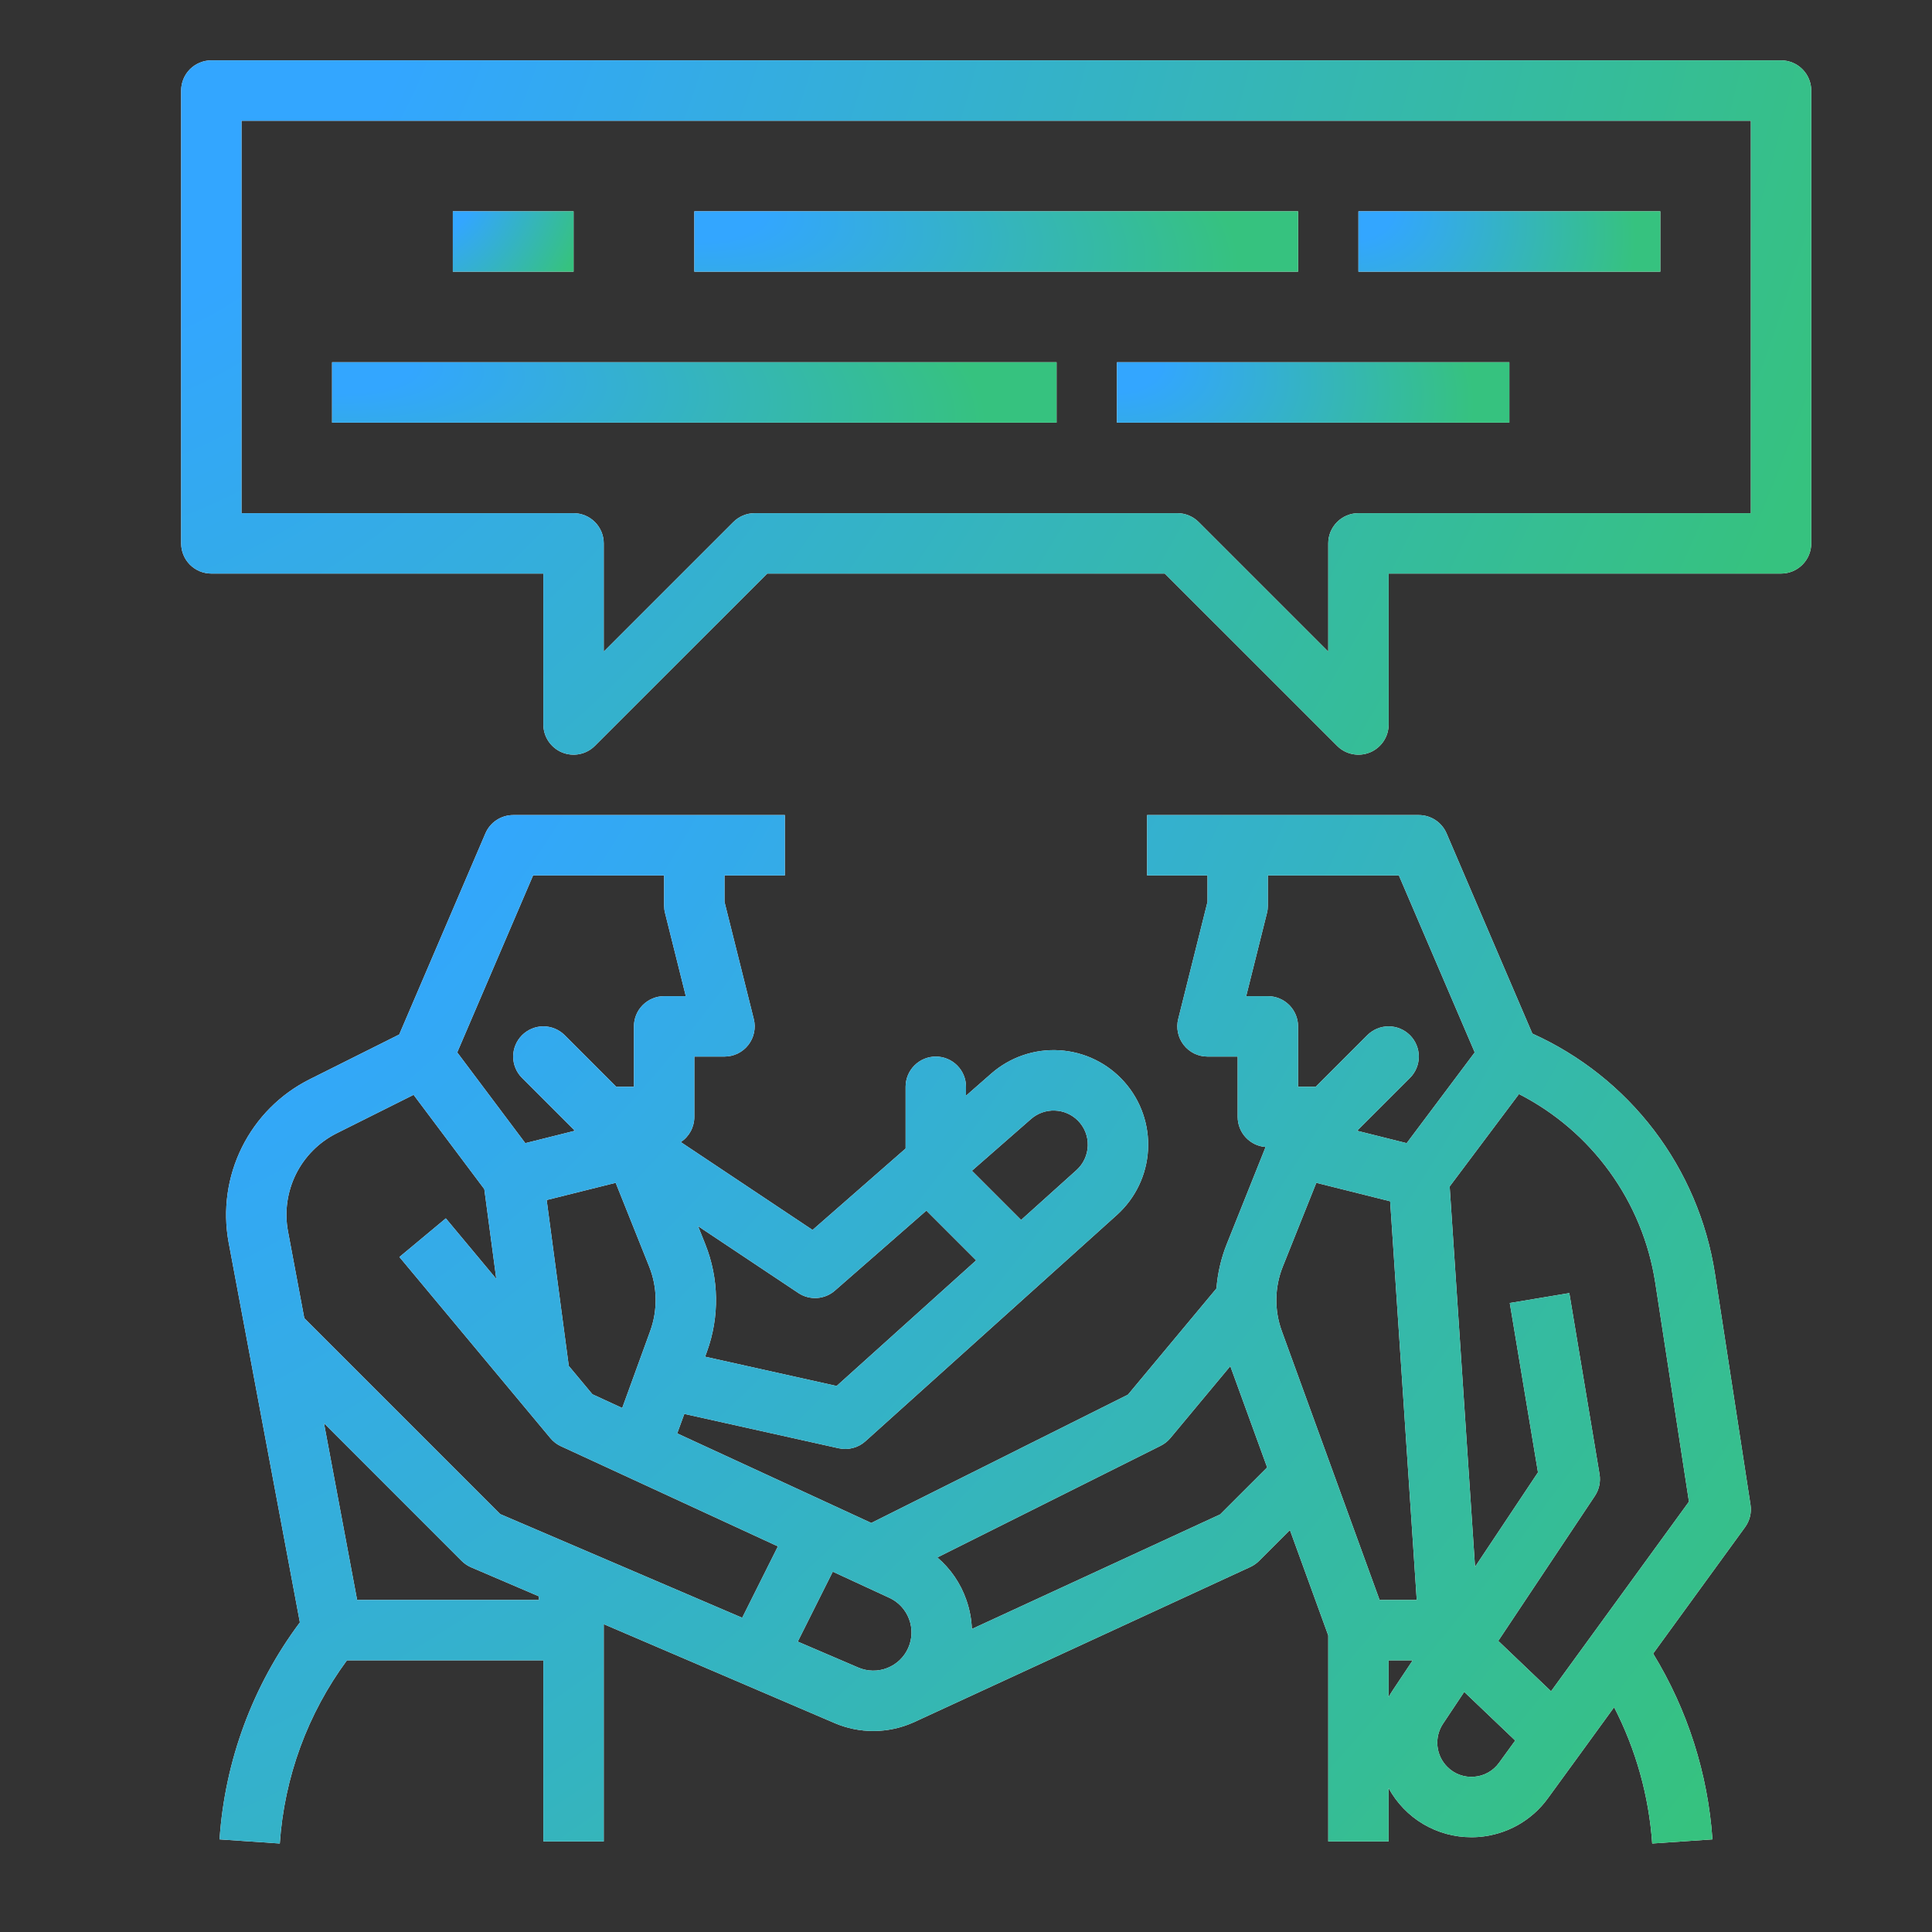 <svg width="50" height="50" viewBox="0 0 50 50" fill="none" xmlns="http://www.w3.org/2000/svg">
<rect x="0" y="0" width="50" height="50" fill="#333333" stroke="none"/>
<path d="M46.094 1.562H5.469C5.262 1.562 5.063 1.645 4.916 1.791C4.77 1.938 4.688 2.137 4.688 2.344V14.062C4.688 14.27 4.77 14.468 4.916 14.615C5.063 14.761 5.262 14.844 5.469 14.844H14.062V18.75C14.062 18.904 14.108 19.056 14.194 19.184C14.28 19.312 14.402 19.413 14.545 19.472C14.688 19.531 14.845 19.546 14.996 19.516C15.148 19.486 15.287 19.412 15.396 19.302L19.855 14.844H30.145L34.604 19.302C34.713 19.412 34.852 19.486 35.004 19.516C35.155 19.546 35.312 19.531 35.455 19.472C35.598 19.413 35.72 19.312 35.806 19.184C35.892 19.056 35.938 18.904 35.938 18.75V14.844H46.094C46.301 14.844 46.5 14.761 46.646 14.615C46.793 14.468 46.875 14.27 46.875 14.062V2.344C46.875 2.137 46.793 1.938 46.646 1.791C46.5 1.645 46.301 1.562 46.094 1.562ZM45.312 13.281H35.156C34.949 13.281 34.75 13.364 34.604 13.51C34.457 13.657 34.375 13.855 34.375 14.062V16.864L31.021 13.51C30.875 13.364 30.676 13.281 30.469 13.281H19.531C19.324 13.281 19.125 13.364 18.979 13.51L15.625 16.864V14.062C15.625 13.855 15.543 13.657 15.396 13.51C15.25 13.364 15.051 13.281 14.844 13.281H6.25V3.125H45.312V13.281Z" fill="white"/>
<path d="M46.094 1.562H5.469C5.262 1.562 5.063 1.645 4.916 1.791C4.77 1.938 4.688 2.137 4.688 2.344V14.062C4.688 14.27 4.77 14.468 4.916 14.615C5.063 14.761 5.262 14.844 5.469 14.844H14.062V18.75C14.062 18.904 14.108 19.056 14.194 19.184C14.28 19.312 14.402 19.413 14.545 19.472C14.688 19.531 14.845 19.546 14.996 19.516C15.148 19.486 15.287 19.412 15.396 19.302L19.855 14.844H30.145L34.604 19.302C34.713 19.412 34.852 19.486 35.004 19.516C35.155 19.546 35.312 19.531 35.455 19.472C35.598 19.413 35.72 19.312 35.806 19.184C35.892 19.056 35.938 18.904 35.938 18.75V14.844H46.094C46.301 14.844 46.5 14.761 46.646 14.615C46.793 14.468 46.875 14.27 46.875 14.062V2.344C46.875 2.137 46.793 1.938 46.646 1.791C46.5 1.645 46.301 1.562 46.094 1.562ZM45.312 13.281H35.156C34.949 13.281 34.75 13.364 34.604 13.51C34.457 13.657 34.375 13.855 34.375 14.062V16.864L31.021 13.51C30.875 13.364 30.676 13.281 30.469 13.281H19.531C19.324 13.281 19.125 13.364 18.979 13.51L15.625 16.864V14.062C15.625 13.855 15.543 13.657 15.396 13.51C15.25 13.364 15.051 13.281 14.844 13.281H6.25V3.125H45.312V13.281Z" fill="url(#paint0_radial_511_791)"/>
<path d="M14.844 5.469H11.719V7.031H14.844V5.469Z" fill="white"/>
<path d="M14.844 5.469H11.719V7.031H14.844V5.469Z" fill="url(#paint1_radial_511_791)"/>
<path d="M33.594 5.469H17.969V7.031H33.594V5.469Z" fill="white"/>
<path d="M33.594 5.469H17.969V7.031H33.594V5.469Z" fill="url(#paint2_radial_511_791)"/>
<path d="M42.969 5.469H35.156V7.031H42.969V5.469Z" fill="white"/>
<path d="M42.969 5.469H35.156V7.031H42.969V5.469Z" fill="url(#paint3_radial_511_791)"/>
<path d="M27.344 9.375H8.594V10.938H27.344V9.375Z" fill="white"/>
<path d="M27.344 9.375H8.594V10.938H27.344V9.375Z" fill="url(#paint4_radial_511_791)"/>
<path d="M39.062 9.375H28.906V10.938H39.062V9.375Z" fill="white"/>
<path d="M39.062 9.375H28.906V10.938H39.062V9.375Z" fill="url(#paint5_radial_511_791)"/>
<path d="M44.38 32.946C44.17 31.602 43.628 30.331 42.804 29.249C41.979 28.167 40.898 27.308 39.657 26.749L37.437 21.567C37.377 21.427 37.276 21.307 37.149 21.223C37.021 21.139 36.872 21.094 36.719 21.094H29.687V22.656H31.25V23.341L30.492 26.373C30.463 26.488 30.461 26.608 30.486 26.725C30.51 26.841 30.561 26.95 30.634 27.043C30.707 27.137 30.801 27.213 30.907 27.265C31.014 27.317 31.131 27.344 31.25 27.344H32.031V28.906C32.031 29.103 32.106 29.293 32.24 29.437C32.374 29.581 32.557 29.67 32.754 29.684L31.749 32.196C31.602 32.563 31.512 32.951 31.482 33.345L29.192 36.093L22.549 39.414L17.526 37.096L17.71 36.592L21.705 37.481C21.827 37.508 21.953 37.506 22.073 37.474C22.194 37.443 22.305 37.383 22.398 37.299L28.905 31.443C29.385 31.011 29.675 30.406 29.711 29.761C29.747 29.116 29.527 28.483 29.098 28C28.669 27.516 28.067 27.222 27.422 27.182C26.777 27.141 26.143 27.357 25.656 27.782L25 28.357V28.125C25 27.918 24.918 27.719 24.771 27.573C24.625 27.426 24.426 27.344 24.219 27.344C24.012 27.344 23.813 27.426 23.666 27.573C23.52 27.719 23.437 27.918 23.437 28.125V29.724L21.029 31.831L17.619 29.557C17.727 29.486 17.815 29.389 17.876 29.276C17.937 29.162 17.969 29.035 17.969 28.906V27.344H18.75C18.869 27.344 18.986 27.317 19.093 27.265C19.199 27.213 19.293 27.137 19.366 27.043C19.439 26.95 19.49 26.841 19.514 26.725C19.539 26.608 19.537 26.488 19.508 26.373L18.75 23.341V22.656H20.312V21.094H13.281C13.128 21.094 12.979 21.139 12.851 21.223C12.723 21.307 12.623 21.427 12.563 21.567L10.332 26.773L8.009 27.935C7.251 28.316 6.638 28.933 6.261 29.693C5.884 30.453 5.763 31.314 5.916 32.148L7.761 41.988C6.541 43.62 5.819 45.57 5.682 47.603L7.241 47.71C7.357 45.996 7.96 44.351 8.979 42.969H14.062V47.656H15.625V42.033L21.597 44.592C21.918 44.73 22.264 44.8 22.613 44.798C22.963 44.796 23.308 44.723 23.628 44.581L23.628 44.582L32.359 40.553C32.442 40.514 32.519 40.461 32.584 40.396L33.383 39.597L34.375 42.325V47.656H35.937V46.276C36.147 46.661 36.456 46.983 36.834 47.207C37.211 47.43 37.641 47.548 38.08 47.547C38.144 47.547 38.208 47.545 38.272 47.54C38.624 47.512 38.967 47.408 39.276 47.236C39.584 47.063 39.852 46.826 40.059 46.539C40.059 46.539 40.879 45.412 40.88 45.412L41.773 44.183C42.338 45.28 42.674 46.48 42.759 47.71L44.318 47.603C44.2 45.9 43.673 44.251 42.783 42.795L45.163 39.522C45.284 39.355 45.335 39.147 45.303 38.944L44.38 32.946ZM32.251 25.781L32.789 23.627C32.805 23.565 32.812 23.501 32.812 23.438V22.656H36.203L38.166 27.236L36.405 29.585L35.122 29.264L36.49 27.896C36.636 27.75 36.719 27.551 36.719 27.344C36.719 27.137 36.636 26.938 36.49 26.791C36.343 26.645 36.145 26.562 35.937 26.562C35.73 26.562 35.532 26.645 35.385 26.791L34.051 28.125H33.594V26.562C33.594 26.355 33.511 26.157 33.365 26.01C33.218 25.864 33.02 25.781 32.812 25.781H32.251ZM35.703 41.406L33.173 34.448C32.976 33.907 32.985 33.311 33.2 32.776L34.066 30.611L35.977 31.089L36.665 41.406H35.703ZM15.331 36.083L14.72 35.35L14.148 31.057L15.934 30.611L16.8 32.776C17.015 33.311 17.024 33.906 16.827 34.448L16.103 36.439L15.331 36.083ZM26.685 28.958C26.854 28.811 27.073 28.733 27.297 28.741C27.521 28.748 27.734 28.84 27.893 28.998C27.978 29.083 28.045 29.184 28.09 29.296C28.134 29.408 28.155 29.527 28.152 29.647C28.149 29.767 28.121 29.885 28.071 29.994C28.021 30.104 27.949 30.201 27.86 30.282L26.426 31.572L25.153 30.299L26.685 28.958ZM21.608 33.4L23.975 31.33L25.263 32.618L21.652 35.869L18.248 35.111L18.295 34.982C18.624 34.079 18.608 33.087 18.251 32.196L18.066 31.733L20.66 33.462C20.803 33.558 20.974 33.603 21.145 33.592C21.316 33.581 21.479 33.514 21.608 33.4ZM13.796 22.656H17.187V23.438C17.187 23.501 17.195 23.565 17.211 23.627L17.749 25.781H17.187C16.98 25.781 16.782 25.864 16.635 26.01C16.488 26.157 16.406 26.355 16.406 26.562V28.125H15.948L14.615 26.791C14.468 26.645 14.27 26.562 14.062 26.562C13.855 26.562 13.657 26.645 13.51 26.791C13.364 26.938 13.281 27.137 13.281 27.344C13.281 27.551 13.364 27.75 13.51 27.896L14.878 29.264L13.595 29.585L11.833 27.236L13.796 22.656ZM8.708 29.332L10.704 28.334L12.534 30.774L12.844 33.098L11.538 31.531L10.337 32.531L14.244 37.219C14.318 37.308 14.411 37.38 14.516 37.428L20.132 40.02L19.208 41.868L12.946 39.185L7.875 34.114L7.452 31.86C7.36 31.36 7.433 30.843 7.659 30.387C7.885 29.931 8.253 29.561 8.708 29.332ZM8.385 36.833L11.947 40.396C12.018 40.466 12.101 40.523 12.192 40.562L13.939 41.31L13.951 41.406H9.242L8.385 36.833ZM22.212 43.156L20.646 42.485L21.552 40.675L23.015 41.351C23.251 41.459 23.435 41.657 23.526 41.9C23.618 42.143 23.61 42.412 23.504 42.65C23.399 42.887 23.204 43.073 22.962 43.168C22.72 43.263 22.451 43.258 22.212 43.156V43.156ZM31.577 39.193L25.152 42.158C25.142 41.901 25.094 41.647 25.008 41.404C24.86 40.978 24.601 40.599 24.258 40.307L30.037 37.417C30.133 37.369 30.219 37.302 30.288 37.219L31.84 35.355L32.794 37.977L31.577 39.193ZM36.045 43.743C36.006 43.801 35.971 43.86 35.937 43.921V42.969H36.561L36.045 43.743ZM38.15 45.982C38.022 45.993 37.894 45.975 37.774 45.931C37.654 45.887 37.545 45.817 37.455 45.725C37.311 45.581 37.221 45.391 37.201 45.187C37.181 44.984 37.232 44.78 37.345 44.61L37.894 43.786L39.214 45.045L38.796 45.62C38.721 45.724 38.625 45.811 38.513 45.873C38.401 45.936 38.277 45.973 38.15 45.982H38.15ZM40.141 43.77L38.775 42.466L41.275 38.715C41.385 38.55 41.428 38.349 41.396 38.153L40.614 33.465L39.073 33.722L39.803 38.105L38.174 40.55L37.517 30.706L39.311 28.314C40.241 28.79 41.046 29.479 41.658 30.326C42.271 31.172 42.675 32.151 42.836 33.183L43.71 38.863L40.141 43.77Z" fill="white"/>
<path d="M44.38 32.946C44.17 31.602 43.628 30.331 42.804 29.249C41.979 28.167 40.898 27.308 39.657 26.749L37.437 21.567C37.377 21.427 37.276 21.307 37.149 21.223C37.021 21.139 36.872 21.094 36.719 21.094H29.687V22.656H31.25V23.341L30.492 26.373C30.463 26.488 30.461 26.608 30.486 26.725C30.51 26.841 30.561 26.95 30.634 27.043C30.707 27.137 30.801 27.213 30.907 27.265C31.014 27.317 31.131 27.344 31.25 27.344H32.031V28.906C32.031 29.103 32.106 29.293 32.24 29.437C32.374 29.581 32.557 29.67 32.754 29.684L31.749 32.196C31.602 32.563 31.512 32.951 31.482 33.345L29.192 36.093L22.549 39.414L17.526 37.096L17.71 36.592L21.705 37.481C21.827 37.508 21.953 37.506 22.073 37.474C22.194 37.443 22.305 37.383 22.398 37.299L28.905 31.443C29.385 31.011 29.675 30.406 29.711 29.761C29.747 29.116 29.527 28.483 29.098 28C28.669 27.516 28.067 27.222 27.422 27.182C26.777 27.141 26.143 27.357 25.656 27.782L25 28.357V28.125C25 27.918 24.918 27.719 24.771 27.573C24.625 27.426 24.426 27.344 24.219 27.344C24.012 27.344 23.813 27.426 23.666 27.573C23.52 27.719 23.437 27.918 23.437 28.125V29.724L21.029 31.831L17.619 29.557C17.727 29.486 17.815 29.389 17.876 29.276C17.937 29.162 17.969 29.035 17.969 28.906V27.344H18.75C18.869 27.344 18.986 27.317 19.093 27.265C19.199 27.213 19.293 27.137 19.366 27.043C19.439 26.95 19.49 26.841 19.514 26.725C19.539 26.608 19.537 26.488 19.508 26.373L18.75 23.341V22.656H20.312V21.094H13.281C13.128 21.094 12.979 21.139 12.851 21.223C12.723 21.307 12.623 21.427 12.563 21.567L10.332 26.773L8.009 27.935C7.251 28.316 6.638 28.933 6.261 29.693C5.884 30.453 5.763 31.314 5.916 32.148L7.761 41.988C6.541 43.62 5.819 45.57 5.682 47.603L7.241 47.71C7.357 45.996 7.96 44.351 8.979 42.969H14.062V47.656H15.625V42.033L21.597 44.592C21.918 44.73 22.264 44.8 22.613 44.798C22.963 44.796 23.308 44.723 23.628 44.581L23.628 44.582L32.359 40.553C32.442 40.514 32.519 40.461 32.584 40.396L33.383 39.597L34.375 42.325V47.656H35.937V46.276C36.147 46.661 36.456 46.983 36.834 47.207C37.211 47.43 37.641 47.548 38.08 47.547C38.144 47.547 38.208 47.545 38.272 47.54C38.624 47.512 38.967 47.408 39.276 47.236C39.584 47.063 39.852 46.826 40.059 46.539C40.059 46.539 40.879 45.412 40.88 45.412L41.773 44.183C42.338 45.28 42.674 46.48 42.759 47.71L44.318 47.603C44.2 45.9 43.673 44.251 42.783 42.795L45.163 39.522C45.284 39.355 45.335 39.147 45.303 38.944L44.38 32.946ZM32.251 25.781L32.789 23.627C32.805 23.565 32.812 23.501 32.812 23.438V22.656H36.203L38.166 27.236L36.405 29.585L35.122 29.264L36.49 27.896C36.636 27.75 36.719 27.551 36.719 27.344C36.719 27.137 36.636 26.938 36.49 26.791C36.343 26.645 36.145 26.562 35.937 26.562C35.73 26.562 35.532 26.645 35.385 26.791L34.051 28.125H33.594V26.562C33.594 26.355 33.511 26.157 33.365 26.01C33.218 25.864 33.02 25.781 32.812 25.781H32.251ZM35.703 41.406L33.173 34.448C32.976 33.907 32.985 33.311 33.2 32.776L34.066 30.611L35.977 31.089L36.665 41.406H35.703ZM15.331 36.083L14.72 35.35L14.148 31.057L15.934 30.611L16.8 32.776C17.015 33.311 17.024 33.906 16.827 34.448L16.103 36.439L15.331 36.083ZM26.685 28.958C26.854 28.811 27.073 28.733 27.297 28.741C27.521 28.748 27.734 28.84 27.893 28.998C27.978 29.083 28.045 29.184 28.09 29.296C28.134 29.408 28.155 29.527 28.152 29.647C28.149 29.767 28.121 29.885 28.071 29.994C28.021 30.104 27.949 30.201 27.86 30.282L26.426 31.572L25.153 30.299L26.685 28.958ZM21.608 33.4L23.975 31.33L25.263 32.618L21.652 35.869L18.248 35.111L18.295 34.982C18.624 34.079 18.608 33.087 18.251 32.196L18.066 31.733L20.66 33.462C20.803 33.558 20.974 33.603 21.145 33.592C21.316 33.581 21.479 33.514 21.608 33.4ZM13.796 22.656H17.187V23.438C17.187 23.501 17.195 23.565 17.211 23.627L17.749 25.781H17.187C16.98 25.781 16.782 25.864 16.635 26.01C16.488 26.157 16.406 26.355 16.406 26.562V28.125H15.948L14.615 26.791C14.468 26.645 14.27 26.562 14.062 26.562C13.855 26.562 13.657 26.645 13.51 26.791C13.364 26.938 13.281 27.137 13.281 27.344C13.281 27.551 13.364 27.75 13.51 27.896L14.878 29.264L13.595 29.585L11.833 27.236L13.796 22.656ZM8.708 29.332L10.704 28.334L12.534 30.774L12.844 33.098L11.538 31.531L10.337 32.531L14.244 37.219C14.318 37.308 14.411 37.38 14.516 37.428L20.132 40.02L19.208 41.868L12.946 39.185L7.875 34.114L7.452 31.86C7.36 31.36 7.433 30.843 7.659 30.387C7.885 29.931 8.253 29.561 8.708 29.332ZM8.385 36.833L11.947 40.396C12.018 40.466 12.101 40.523 12.192 40.562L13.939 41.31L13.951 41.406H9.242L8.385 36.833ZM22.212 43.156L20.646 42.485L21.552 40.675L23.015 41.351C23.251 41.459 23.435 41.657 23.526 41.9C23.618 42.143 23.61 42.412 23.504 42.65C23.399 42.887 23.204 43.073 22.962 43.168C22.72 43.263 22.451 43.258 22.212 43.156V43.156ZM31.577 39.193L25.152 42.158C25.142 41.901 25.094 41.647 25.008 41.404C24.86 40.978 24.601 40.599 24.258 40.307L30.037 37.417C30.133 37.369 30.219 37.302 30.288 37.219L31.84 35.355L32.794 37.977L31.577 39.193ZM36.045 43.743C36.006 43.801 35.971 43.86 35.937 43.921V42.969H36.561L36.045 43.743ZM38.15 45.982C38.022 45.993 37.894 45.975 37.774 45.931C37.654 45.887 37.545 45.817 37.455 45.725C37.311 45.581 37.221 45.391 37.201 45.187C37.181 44.984 37.232 44.78 37.345 44.61L37.894 43.786L39.214 45.045L38.796 45.62C38.721 45.724 38.625 45.811 38.513 45.873C38.401 45.936 38.277 45.973 38.15 45.982H38.15ZM40.141 43.77L38.775 42.466L41.275 38.715C41.385 38.55 41.428 38.349 41.396 38.153L40.614 33.465L39.073 33.722L39.803 38.105L38.174 40.55L37.517 30.706L39.311 28.314C40.241 28.79 41.046 29.479 41.658 30.326C42.271 31.172 42.675 32.151 42.836 33.183L43.71 38.863L40.141 43.77Z" fill="url(#paint6_radial_511_791)"/>
<defs>
<radialGradient id="paint0_radial_511_791" cx="0" cy="0" r="1" gradientUnits="userSpaceOnUse" gradientTransform="translate(2.656 -0.906) rotate(29.17) scale(50.641 64.438)">
<stop offset="0.151" stop-color="#33A6FF"/>
<stop offset="0.907" stop-color="#36C27F"/>
</radialGradient>
<radialGradient id="paint1_radial_511_791" cx="0" cy="0" r="1" gradientUnits="userSpaceOnUse" gradientTransform="translate(11.568 5.254) rotate(33.235) scale(3.916 5.367)">
<stop offset="0.151" stop-color="#33A6FF"/>
<stop offset="0.907" stop-color="#36C27F"/>
</radialGradient>
<radialGradient id="paint2_radial_511_791" cx="0" cy="0" r="1" gradientUnits="userSpaceOnUse" gradientTransform="translate(17.216 5.254) rotate(7.466) scale(16.517 6.363)">
<stop offset="0.151" stop-color="#33A6FF"/>
<stop offset="0.907" stop-color="#36C27F"/>
</radialGradient>
<radialGradient id="paint3_radial_511_791" cx="0" cy="0" r="1" gradientUnits="userSpaceOnUse" gradientTransform="translate(34.78 5.254) rotate(14.687) scale(8.465 6.207)">
<stop offset="0.151" stop-color="#33A6FF"/>
<stop offset="0.907" stop-color="#36C27F"/>
</radialGradient>
<radialGradient id="paint4_radial_511_791" cx="0" cy="0" r="1" gradientUnits="userSpaceOnUse" gradientTransform="translate(7.691 9.16) rotate(6.233) scale(19.77 6.379)">
<stop offset="0.151" stop-color="#33A6FF"/>
<stop offset="0.907" stop-color="#36C27F"/>
</radialGradient>
<radialGradient id="paint5_radial_511_791" cx="0" cy="0" r="1" gradientUnits="userSpaceOnUse" gradientTransform="translate(28.417 9.16) rotate(11.399) scale(10.86 6.291)">
<stop offset="0.151" stop-color="#33A6FF"/>
<stop offset="0.907" stop-color="#36C27F"/>
</radialGradient>
<radialGradient id="paint6_radial_511_791" cx="0" cy="0" r="1" gradientUnits="userSpaceOnUse" gradientTransform="translate(3.774 17.438) rotate(41.353) scale(55.337 82.055)">
<stop offset="0.151" stop-color="#33A6FF"/>
<stop offset="0.907" stop-color="#36C27F"/>
</radialGradient>
</defs>
</svg>
